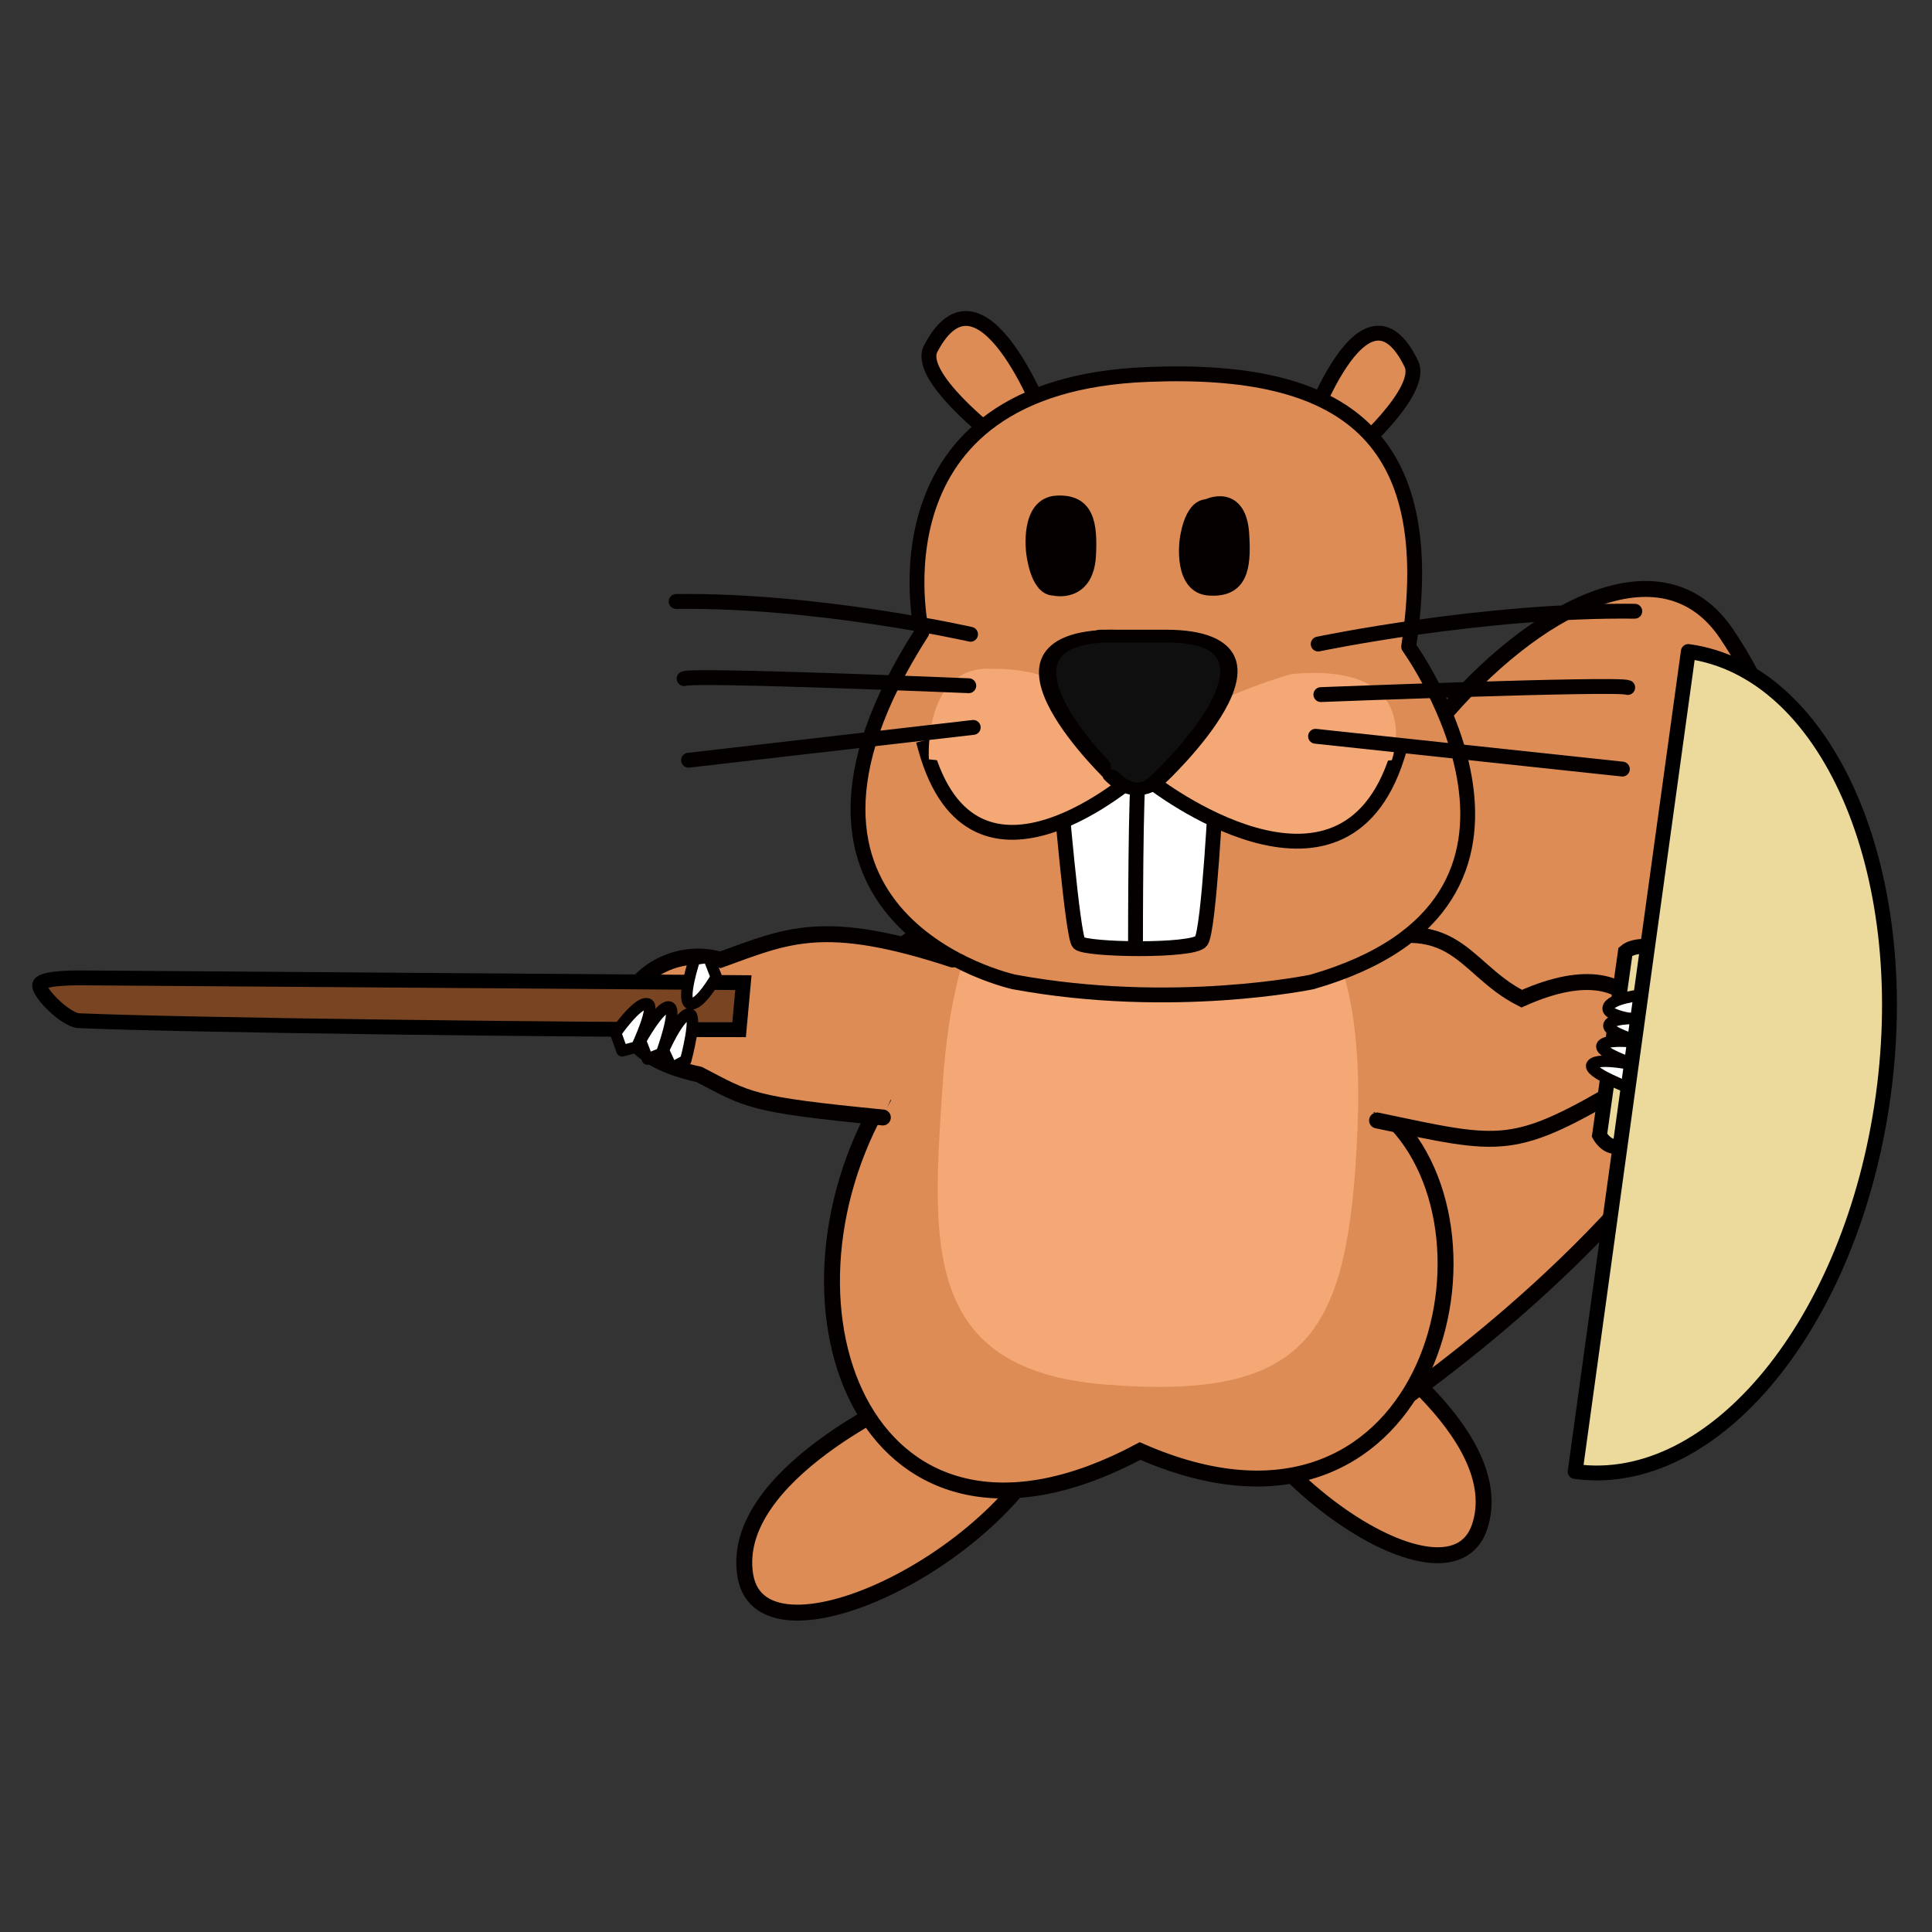 <?xml version="1.0" encoding="UTF-8" standalone="no"?>
<!-- Created with Inkscape (http://www.inkscape.org/) -->

<svg
   xmlns:dc="http://purl.org/dc/elements/1.1/"
   xmlns:cc="http://creativecommons.org/ns#"
   xmlns:rdf="http://www.w3.org/1999/02/22-rdf-syntax-ns#"
   xmlns:svg="http://www.w3.org/2000/svg"
   xmlns="http://www.w3.org/2000/svg"
   xmlns:sodipodi="http://sodipodi.sourceforge.net/DTD/sodipodi-0.dtd"
   xmlns:inkscape="http://www.inkscape.org/namespaces/inkscape"
   width="693.333"
   height="693.333"
   viewBox="0 0 183.444 183.444"
   version="1.1"
   id="svg4620"
   inkscape:version="0.92.1 r15371"
   sodipodi:docname="2017-JP-02-q1.svg">
  <rect x="0" y="0" width="183.444" height="183.444" fill="#333333" stroke="none"/>
  <defs
     id="defs4614" />
  <sodipodi:namedview
     id="base"
     pagecolor="#ffffff"
     bordercolor="#666666"
     borderopacity="1.0"
     inkscape:pageopacity="0.0"
     inkscape:pageshadow="2"
     inkscape:zoom="0.19576638"
     inkscape:cx="778.13925"
     inkscape:cy="711.23703"
     inkscape:document-units="mm"
     inkscape:current-layer="layer1"
     showgrid="false"
     units="px"
     inkscape:window-width="1680"
     inkscape:window-height="987"
     inkscape:window-x="-8"
     inkscape:window-y="222"
     inkscape:window-maximized="1" />
  <g
     inkscape:label="Ebene 1"
     inkscape:groupmode="layer"
     id="layer1"
     transform="translate(0,-113.556)">
    <g
       id="g4612"
       transform="matrix(0.282,0,0,0.282,-76.302,180.261)">
      <path
         id="path4037-5-4"
         inkscape:connector-curvature="0"
         d="m 577.338,233.219 c 0,0 -61.5,26.7 -55.8,60.8 5.7,34 92.1,-7.6 106.3,-55.1 14.2,-47.4 -50.5,-5.7 -50.5,-5.7 z"
         style="fill:#dd8c56;stroke:#040000;stroke-width:5.361" />
      <path
         id="path4039-5-8"
         inkscape:connector-curvature="0"
         d="m 724.538,210.619 c 0,0 54.9,35.4 44.2,67 -10.7,31.6 -87.2,-21.9 -93.5,-69.6 -6.3,-47.7 49.3,2.6 49.3,2.6 z"
         style="fill:#dd8c56;stroke:#040000;stroke-width:5.361" />
      <path
         id="path4042-1-3"
         sodipodi:nodetypes="cssc"
         inkscape:connector-curvature="0"
         d="m 718.138,251.319 c 0,0 226.8,-136.1 133.8,-274.4 -43,-63.9 -172.8,91 -128.9,154.2 22.6,54.7 -4.9,120.2 -4.9,120.2 z"
         style="fill:#dd8c56;stroke:#040000;stroke-width:5.361" />
      <path
         id="path4016-5-9"
         sodipodi:nodetypes="cccsssc"
         inkscape:connector-curvature="0"
         d="m 675.038,72.919 c 0,0 -140.2,-30.6 -107.4,60.8 -41.5,71.1 -4.5,167.1 86.8,118.3 96.5,42.4 126.4,-72.1 84.2,-112.4 0,0 65.1,-12 25.2,-40.6 -10.3,-7.4 1.8,-15.5 -40.4,-21.5 -26.5,-3.6 -48.4,-4.6 -48.4,-4.6 z"
         style="fill:#dd8c56;stroke:#040000;stroke-width:5.361" />
      <path
         id="path4045-3-52"
         sodipodi:nodetypes="cccc"
         inkscape:connector-curvature="0"
         d="m 567.838,139.719 c -45.1,-4.4 -45.1,-5.8 -61.9,-14.5 -46.3,-9.9 -19.3,-46.4 7.2,-38.6 22.5,-8.1 34.6,-14.4 78.2,-0.1"
         style="fill:#dd8c56;stroke:#040000;stroke-width:5.361;stroke-linecap:round" />
      <path
         id="path4045-3-52-9"
         sodipodi:nodetypes="cccc"
         inkscape:connector-curvature="0"
         d="m 734.238,140.719 c 42.8,9 45.5,10.7 84.7,-12.4 12.6,-9.8 8.4,-48.5 -36,-28.6 -21.4,-10.8 -21.8,-32.6 -65.6,-14.6"
         style="fill:#dd8c56;stroke:#040000;stroke-width:5.361;stroke-linecap:round" />
      <path
         id="path4016-7-58-0"
         sodipodi:nodetypes="cssssc"
         inkscape:connector-curvature="0"
         d="m 609.538,61.619 c 0,0 -17.8,9.5 -21.6,67.5 -3.5,52.8 -7.1,95.5 54.6,100.5 69.4,5.6 82.2,-17.4 85.1,-85.8 2.1,-48.1 -8.6,-77.5 -30.3,-79.8 -52.8,-5.5 -87.8,-2.4 -87.8,-2.4 z"
         style="fill:#f4a876" />
      <g
         id="g3282"
         transform="matrix(2.986,0,0,2.986,-1330.982,-313.728)">
        <path
           id="path3874-0-0-6"
           sodipodi:nodetypes="cscc"
           inkscape:connector-curvature="0"
           d="m 683.596,74.972 c 0,0 6.5,-19.2 11.9,-8.1 1.5,3.1 -6.6,10.1 -6.6,10.1 z"
           style="fill:#dd8c56;stroke:#040000;stroke-width:1.675;stroke-linecap:round;stroke-linejoin:round;stroke-miterlimit:4;stroke-dasharray:none" />
        <path
           id="path3874-7-7-2-3"
           sodipodi:nodetypes="cscc"
           inkscape:connector-curvature="0"
           d="m 654.096,72.972 c 0,0 -7.1,-18.7 -12.8,-7.8 -1.6,3.1 7.1,9.8 7.1,9.8 z"
           style="fill:#dd8c56;stroke:#040000;stroke-width:1.675;stroke-linecap:round;stroke-linejoin:round;stroke-miterlimit:4;stroke-dasharray:none" />
        <path
           id="path3801-6-3-0"
           sodipodi:nodetypes="cscccc"
           inkscape:connector-curvature="0"
           d="m 640.296,97.172 c 0,0 -6.5,-27.9 25.5,-29.1 22.1,-0.9 33,6.9 29.4,30.7 0,0 20.7,28.7 -10.9,37.8 0,0 -15.7,3.3 -33.6,0 0,0 -31.3,-6.8 -10.4,-39.4 z"
           style="fill:#dd8c56;stroke:#040000;stroke-width:1.675;stroke-linecap:round;stroke-linejoin:round;stroke-miterlimit:4;stroke-dasharray:none" />
        <path
           id="path3830-7-9-8"
           sodipodi:nodetypes="cssc"
           inkscape:connector-curvature="0"
           d="m 655.896,114.672 c 0,0 1.4,16.8 2.1,17.5 0.7,0.8 12.9,1 13.8,-0.2 0.9,-1.2 1.7,-17.5 1.7,-17.5"
           style="fill:#ffffff;stroke:#040000;stroke-width:1.675;stroke-linecap:round;stroke-linejoin:round;stroke-miterlimit:4;stroke-dasharray:none" />
        <path
           id="path3850-83-9-4"
           inkscape:connector-curvature="0"
           d="m 664.396,131.972 c 0,0 0,-18.7 0.4,-18.7"
           style="fill:none;stroke:#040000;stroke-width:1.675;stroke-linecap:round;stroke-linejoin:round;stroke-miterlimit:4;stroke-dasharray:none" />
        <path
           id="path3853-64-7-0"
           sodipodi:nodetypes="csscc"
           inkscape:connector-curvature="0"
           d="m 655.196,92.172 c 0,0 3.6,0.9 3.9,-3.6 0.2,-3.7 -0.2,-6.2 -3.6,-6 -3.3,0.2 -2.6,5.5 -2.6,5.5 0,0 0.4,4.1 2.3,4.1 z"
           style="fill:#040000;stroke:#040000;stroke-width:1.675;stroke-linecap:round;stroke-linejoin:round;stroke-miterlimit:4;stroke-dasharray:none" />
        <path
           id="path3853-1-4-0-4"
           sodipodi:nodetypes="csscc"
           inkscape:connector-curvature="0"
           d="m 672.496,82.972 c 0,0 3.7,-1.9 3.9,3.4 0.2,3.5 -0.2,6 -3.6,5.8 -3.3,-0.1 -2.6,-5.3 -2.6,-5.3 0,0 0.4,-3.9 2.3,-3.9 z"
           style="fill:#040000;stroke:#040000;stroke-width:1.675;stroke-linecap:round;stroke-linejoin:round;stroke-miterlimit:4;stroke-dasharray:none" />
        <path
           id="path3812-1-3-6"
           sodipodi:nodetypes="cc"
           inkscape:connector-curvature="0"
           d="m 664.696,113.072 c 0,0 -18.6,16.7 -24,-2.9"
           style="fill:#f4a876;stroke:#040000;stroke-width:1.675;stroke-linecap:square;stroke-linejoin:round;stroke-miterlimit:4;stroke-dasharray:none" />
        <path
           id="path3827-9-9-4"
           sodipodi:nodetypes="cc"
           inkscape:connector-curvature="0"
           d="m 666.296,114.072 c 0,0 21.4,16.7 27.6,-2.9"
           style="fill:#f4a876;stroke:#040000;stroke-width:1.675;stroke-linecap:square;stroke-linejoin:round;stroke-miterlimit:4;stroke-dasharray:none" />
        <path
           id="path3977-2-5-8-6"
           sodipodi:nodetypes="ccsc"
           inkscape:connector-curvature="0"
           d="m 641.096,111.472 c 0,0 -0.7,-10.7 7.2,-10.2 0,0 9.3,-0.5 12.9,6.5 3.9,7.6 3.4,6.3 3.4,6.3"
           style="fill:#f4a876" />
        <path
           id="path3977-2-7-5-6-4"
           sodipodi:nodetypes="ccsc"
           inkscape:connector-curvature="0"
           d="m 693.296,111.572 c 0,0 4,-11.2 -11.4,-9.7 0,0 -10.6,3.1 -12.2,6 -4.3,7.7 -4,6.3 -4,6.3"
           style="fill:#f4a876" />
        <path
           id="path3895-7-5-3"
           inkscape:connector-curvature="0"
           d="m 684.996,98.472 c 0,0 18.6,-3.9 35.7,-3.7"
           style="fill:none;stroke:#040000;stroke-width:1.675;stroke-linecap:round;stroke-linejoin:round;stroke-miterlimit:4;stroke-dasharray:none" />
        <path
           id="path3897-4-7-8"
           inkscape:connector-curvature="0"
           d="m 685.296,104.172 c 0,0 33.5,-1.3 34.6,-0.8"
           style="fill:none;stroke:#040000;stroke-width:1.675;stroke-linecap:round;stroke-linejoin:round;stroke-miterlimit:4;stroke-dasharray:none" />
        <path
           id="path3899-7-6-4"
           inkscape:connector-curvature="0"
           d="m 684.696,108.872 34.6,3.7"
           style="fill:none;stroke:#040000;stroke-width:1.675;stroke-linecap:round;stroke-linejoin:round;stroke-miterlimit:4;stroke-dasharray:none" />
        <path
           id="path3895-4-3-2-0"
           inkscape:connector-curvature="0"
           d="m 645.796,97.372 c 0,0 -17.2,-3.9 -33.2,-3.7"
           style="fill:none;stroke:#040000;stroke-width:1.675;stroke-linecap:round;stroke-miterlimit:4;stroke-dasharray:none" />
        <path
           id="path3897-0-4-7-0"
           inkscape:connector-curvature="0"
           d="m 645.596,103.172 c 0,0 -31.1,-1.3 -32.1,-0.8"
           style="fill:none;stroke:#040000;stroke-width:1.675;stroke-linecap:round;stroke-miterlimit:4;stroke-dasharray:none" />
        <path
           id="path3899-9-0-0-9"
           inkscape:connector-curvature="0"
           d="m 646.096,107.872 -32.1,3.7"
           style="fill:none;stroke:#040000;stroke-width:1.675;stroke-linecap:round;stroke-miterlimit:4;stroke-dasharray:none" />
        <g
           id="g3808-8-3-3"
           transform="matrix(1.035,0,0,0.762,44.717,-161.735)">
          <path
             id="path3804-8-9-7"
             sodipodi:nodetypes="cc"
             inkscape:connector-curvature="0"
             d="m 596.6,361.5 c 0,0 -16.5,-21.1 -0.4,-21.2"
             style="fill:#0f0f0f;stroke:#040000;stroke-width:1.886;stroke-linecap:round;stroke-linejoin:round;stroke-miterlimit:4;stroke-dasharray:none" />
          <path
             id="path3806-1-9-5"
             sodipodi:nodetypes="cccccc"
             inkscape:connector-curvature="0"
             d="m 594.9,340.3 h 7.2 -2.1 2.1 c 15.8,0.1 -0.9,21.2 -0.9,21.2 0,0 -2.2,3.5 -5.1,-0.5"
             style="fill:#0f0f0f;stroke:#040000;stroke-width:1.886;stroke-linecap:round;stroke-linejoin:round;stroke-miterlimit:4;stroke-dasharray:none" />
        </g>
      </g>
      <path
         id="path4042-17-8"
         sodipodi:nodetypes="ccccc"
         inkscape:connector-curvature="0"
         d="m 817.838,83.919 -8.7,61.8 c 0,0 3.9,7.3 9.7,1.6 l 8.6,-65.1 c 0,0.1 -6.5,-1 -9.6,1.7 z"
         style="fill:#ecda9c;stroke:#000000;stroke-width:5" />
      <g
         id="g4118-3-9"
         transform="matrix(-2.129,-0.26,-0.26,2.129,1175.121,-923.925)">
        <path
           id="path4049-49-6-0"
           inkscape:transform-center-x="-3.8627751"
           inkscape:transform-center-y="-7.0343703"
           sodipodi:nodetypes="ccscc"
           inkscape:connector-curvature="0"
           d="m 102.2,495.1 2.6,-2.1 c 0,0 5.1,1.1 5.2,2.7 0.1,1.6 -6.9,1.3 -6.9,1.3 z"
           style="fill:#ffffff;stroke:#040000;stroke-width:1.8;stroke-linecap:round;stroke-linejoin:round" />
        <path
           id="path4049-1-90-5-5"
           inkscape:transform-center-x="5.4775435"
           inkscape:transform-center-y="-5.8562951"
           sodipodi:nodetypes="ccscc"
           inkscape:connector-curvature="0"
           d="m 101.1,499 1.9,-2.4 c 0,0 5.8,0.2 6.5,1.6 0.8,1.4 -6.6,2.4 -6.6,2.4 z"
           style="fill:#ffffff;stroke:#040000;stroke-width:1.8;stroke-linecap:round;stroke-linejoin:round" />
        <path
           id="path4049-1-2-3-58-2"
           inkscape:transform-center-x="6.5241965"
           inkscape:transform-center-y="6.5182001"
           sodipodi:nodetypes="ccscc"
           inkscape:connector-curvature="0"
           d="m 102.7,506.6 1.8,-2.5 c 0,0 6,-0.6 6.9,0.7 0.9,1.3 -6.7,3.1 -6.7,3.1 z"
           style="fill:#ffffff;stroke:#040000;stroke-width:1.8;stroke-linecap:round;stroke-linejoin:round" />
        <path
           id="path4049-1-6-0-1-2"
           inkscape:transform-center-x="7.6593808"
           inkscape:transform-center-y="1.4316544"
           sodipodi:nodetypes="ccscc"
           inkscape:connector-curvature="0"
           d="m 101.5,502.9 1.9,-2.4 c 0,0 6,-0.2 6.8,1.1 0.8,1.3 -6.8,2.7 -6.8,2.7 z"
           style="fill:#ffffff;stroke:#040000;stroke-width:1.8;stroke-linecap:round;stroke-linejoin:round" />
      </g>
      <path
         sodipodi:nodetypes="cccccc"
         inkscape:connector-curvature="0"
         d="m 519.434,110.168 c -56.2,0.1 -188.895,-1.548 -222.395,-3.048 -4.5,-0.2 -15,-10.7 -12.8,-12.6 2.2,-2 13.1,-1.8 15.2,-1.8 l 221.444,1.6 z"
         id="path45"
         style="fill:#784421;stroke:#000000;stroke-width:5" />
      <g
         id="g4118-3"
         transform="matrix(2.144,0,0,2.144,-148.609,-995.456)">
        <path
           id="path4049-49-6"
           inkscape:transform-center-x="-3.8627751"
           inkscape:transform-center-y="-7.0343703"
           sodipodi:nodetypes="ccscc"
           inkscape:connector-curvature="0"
           d="m 306.8,504.3 1.2,3.1 c 0,0 -2.6,4.6 -4.1,4.2 -1.5,-0.4 0.7,-7 0.7,-7 z"
           style="fill:#ffffff;stroke:#040000;stroke-width:1.8;stroke-linecap:round;stroke-linejoin:round" />
        <path
           id="path4049-1-90-5"
           inkscape:transform-center-x="5.4775435"
           inkscape:transform-center-y="-5.8562951"
           sodipodi:nodetypes="ccscc"
           inkscape:connector-curvature="0"
           d="m 293.2,519 -1,-2.8 c 0,0 3.3,-4.8 4.9,-4.6 1.6,0.1 -1.6,6.8 -1.6,6.8 z"
           style="fill:#ffffff;stroke:#040000;stroke-width:1.8;stroke-linecap:round;stroke-linejoin:round" />
        <path
           id="path4049-1-2-3-58"
           inkscape:transform-center-x="6.5241965"
           inkscape:transform-center-y="6.5182001"
           sodipodi:nodetypes="ccscc"
           inkscape:connector-curvature="0"
           d="m 301,521.7 -1.3,-2.8 c 0,0 2.4,-5.5 4,-5.7 1.5,-0.1 -0.5,7.3 -0.5,7.3 z"
           style="fill:#ffffff;stroke:#040000;stroke-width:1.8;stroke-linecap:round;stroke-linejoin:round" />
        <path
           id="path4049-1-6-0-1"
           inkscape:transform-center-x="7.6593808"
           inkscape:transform-center-y="1.4316544"
           sodipodi:nodetypes="ccscc"
           inkscape:connector-curvature="0"
           d="m 297.2,520.3 -1.1,-2.9 c 0,0 2.9,-5.3 4.4,-5.3 1.6,0 -1.1,7.3 -1.1,7.3 z"
           style="fill:#ffffff;stroke:#040000;stroke-width:1.8;stroke-linecap:round;stroke-linejoin:round" />
      </g>
      <path
         d="m 800.938,258.919 c 46.8,6.4 93.2,-50.1 103.7,-126.4 10.5,-76.3 -18.9,-143.3 -65.6,-149.7 z"
         id="path55"
         inkscape:connector-curvature="0"
         style="fill:#ecda9c;stroke:#000000;stroke-width:5;stroke-linejoin:round" />
    </g>
  </g>
</svg>
